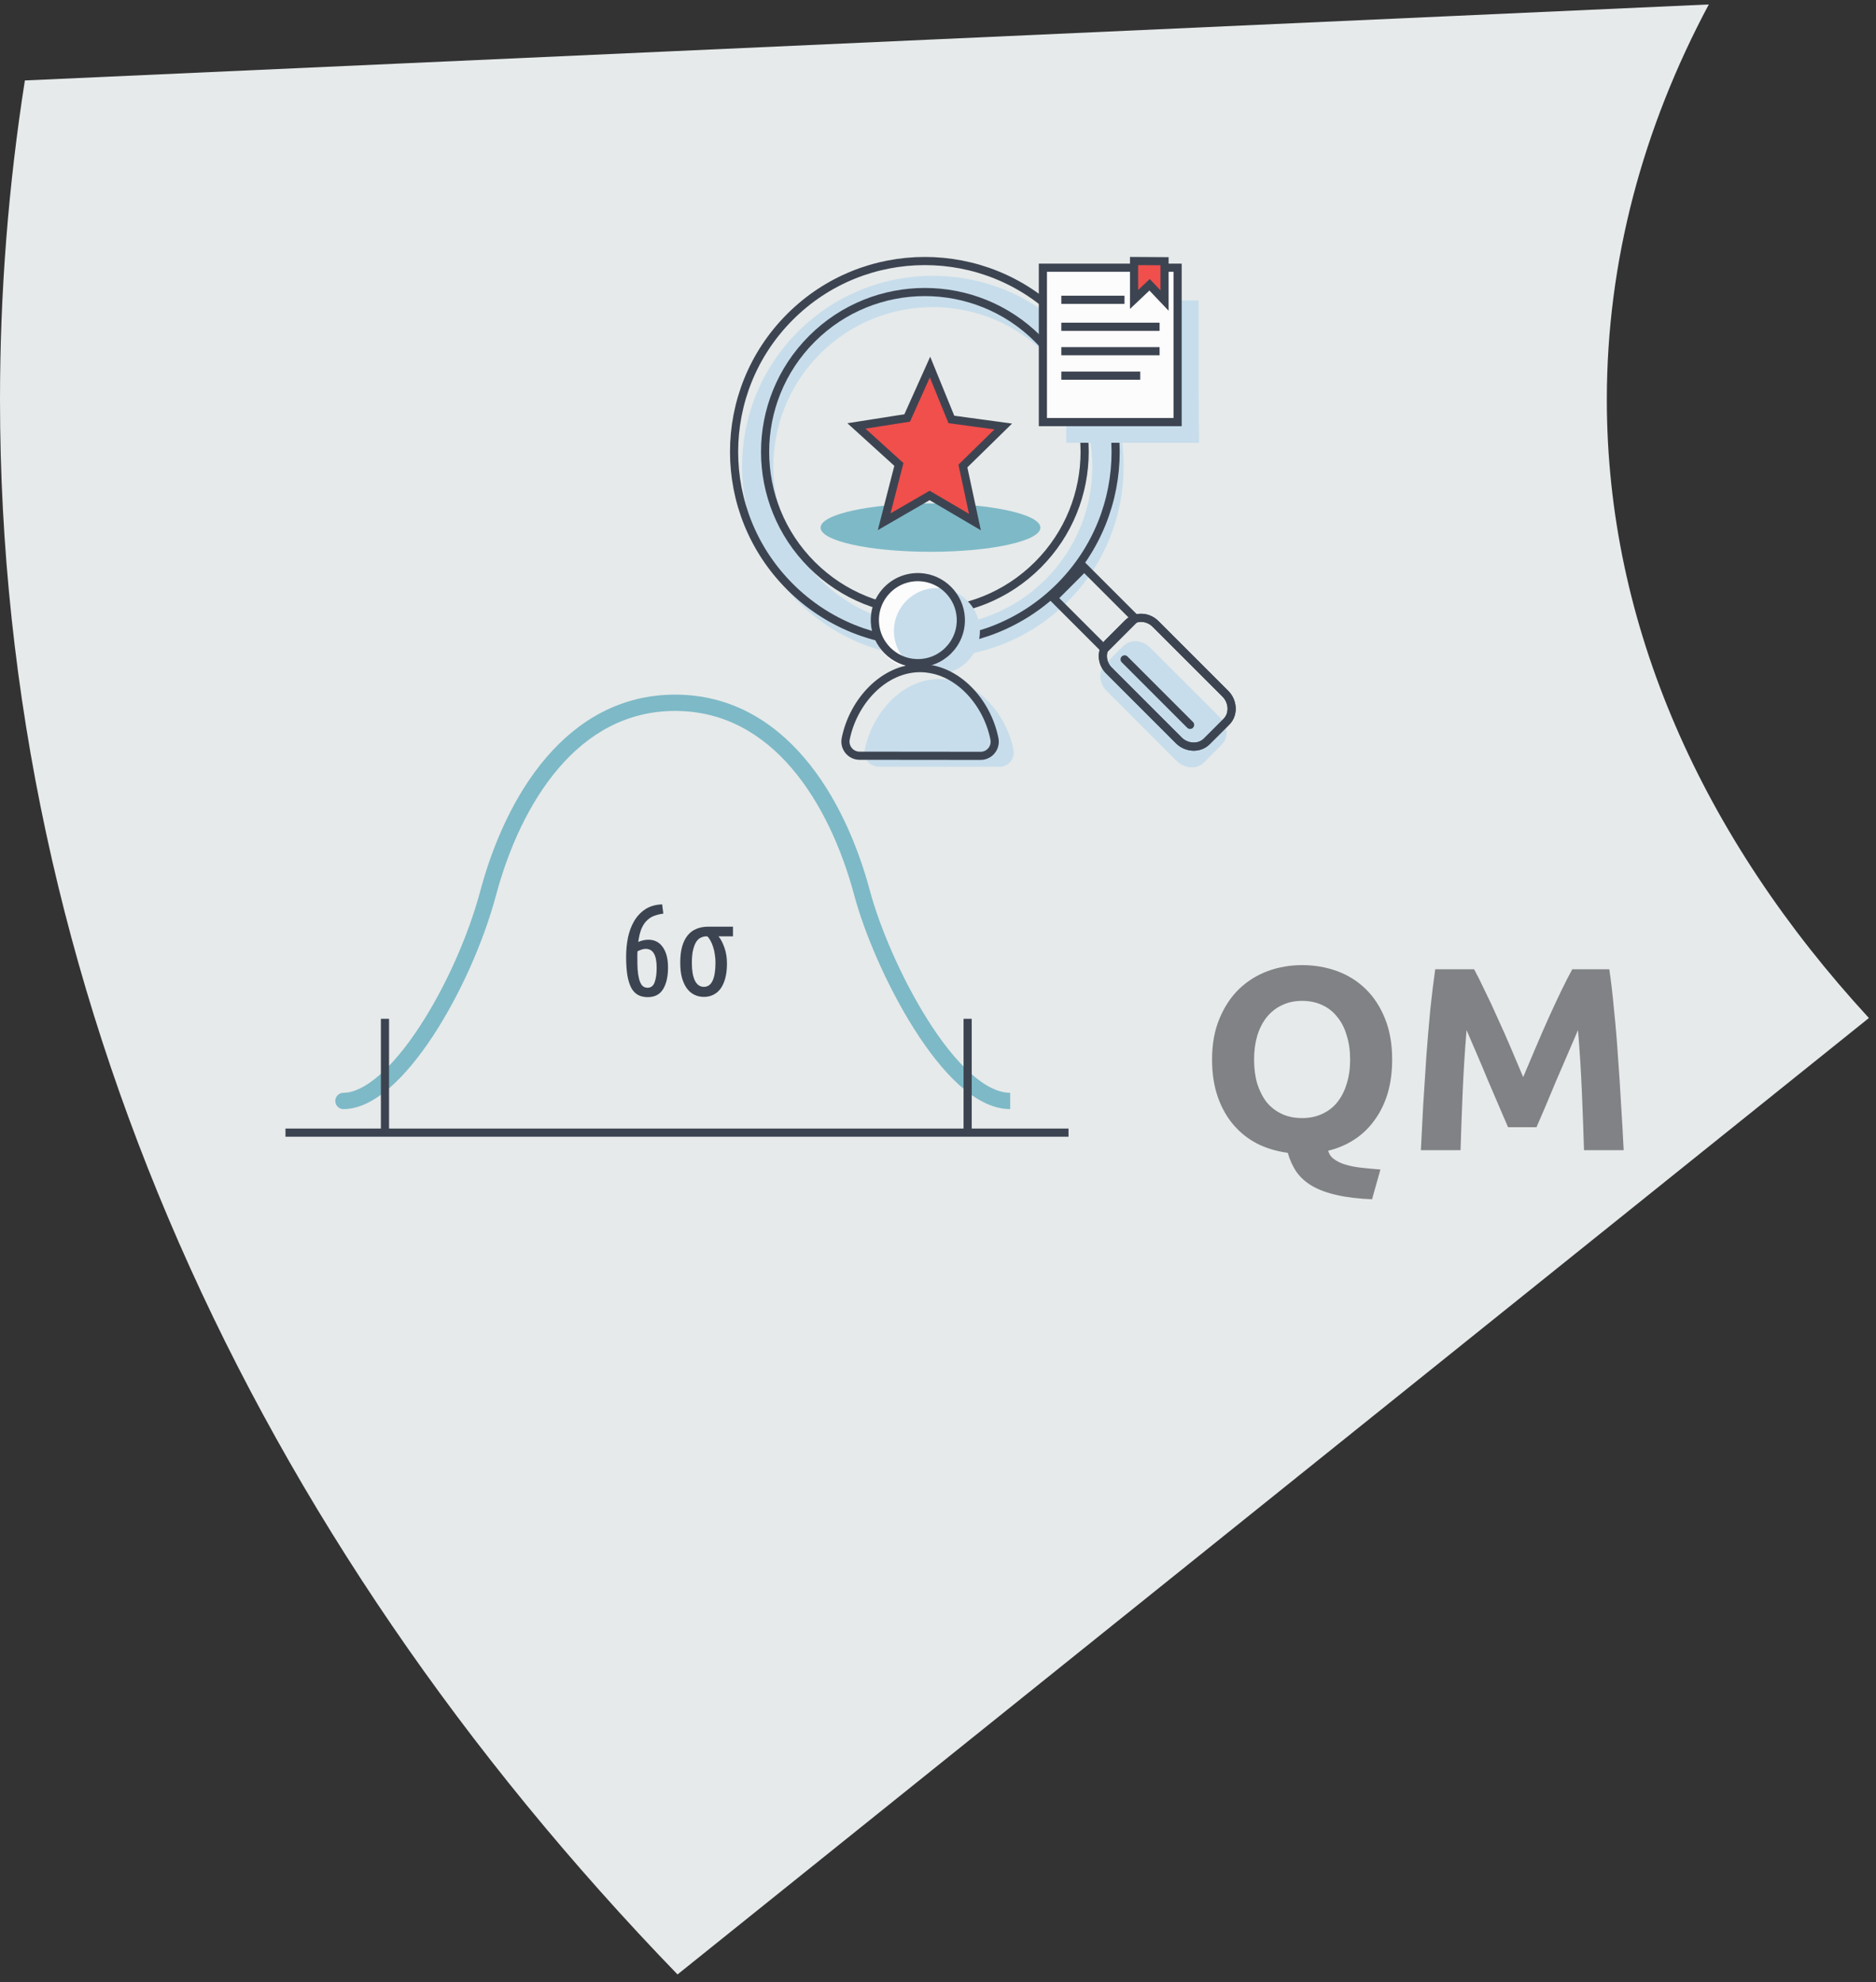 <svg width="230" height="243" viewBox="0 0 230 243" fill="none" xmlns="http://www.w3.org/2000/svg">
<rect x="0" y="0" width="230" height="243" fill="#333333" stroke="none"/>
<path fill-rule="evenodd" clip-rule="evenodd" d="M83.065 242.047L229.13 124.797C208.725 102.627 197 76.702 197 49C197 32.03 201.4 15.726 209.5 0.545L3.05 9.862C1.036 22.693 0 35.754 0 49C0 121.29 30.864 188.067 83.065 242.047Z" fill="#E6EAEA"/>
<g clip-path="url(#clip0_1717_19847)">
<path d="M59.854 109.469L60.82 109.727L59.854 109.469ZM105.691 109.469L106.657 109.21L105.691 109.469ZM42.107 133.964C41.555 133.964 41.107 134.412 41.107 134.964C41.107 135.517 41.555 135.964 42.107 135.964V133.964ZM60.82 109.727C62.324 104.113 64.835 98.437 68.473 94.183C72.094 89.95 76.8 87.154 82.773 87.154V85.154C76.088 85.154 70.863 88.312 66.953 92.884C63.06 97.436 60.44 103.416 58.888 109.21L60.82 109.727ZM82.773 87.154C88.746 87.154 93.452 89.95 97.073 94.183C100.71 98.437 103.222 104.113 104.725 109.727L106.657 109.21C105.105 103.416 102.486 97.436 98.593 92.884C94.683 88.312 89.457 85.154 82.773 85.154V87.154ZM58.888 109.21C57.388 114.811 54.584 121.087 51.383 125.944C49.783 128.374 48.107 130.411 46.476 131.83C44.823 133.268 43.34 133.964 42.107 133.964V135.964C44.053 135.964 45.995 134.9 47.788 133.339C49.603 131.76 51.394 129.563 53.053 127.045C56.373 122.006 59.265 115.533 60.82 109.727L58.888 109.21ZM104.725 109.727C105.97 114.375 108.718 120.842 112.089 126.161C113.775 128.822 115.643 131.238 117.59 133.001C119.518 134.746 121.65 135.964 123.85 135.964V133.964C122.383 133.964 120.716 133.133 118.932 131.518C117.168 129.921 115.411 127.668 113.779 125.091C110.512 119.936 107.848 113.655 106.657 109.21L104.725 109.727Z" fill="#7EB9C7"/>
<path d="M131 138.849L35 138.849" stroke="#3D4451"/>
<path d="M47.197 124.894L47.197 139.151" stroke="#3D4451"/>
<path d="M118.633 124.894L118.633 139.151" stroke="#3D4451"/>
<path d="M81.324 112C80.918 112.053 80.545 112.144 80.204 112.272C79.873 112.389 79.575 112.581 79.308 112.848C79.041 113.104 78.817 113.445 78.636 113.872C78.465 114.299 78.337 114.832 78.252 115.472C78.476 115.376 78.689 115.307 78.892 115.264C79.105 115.221 79.302 115.2 79.484 115.2C80.252 115.2 80.844 115.504 81.26 116.112C81.686 116.709 81.9 117.536 81.9 118.592C81.9 119.723 81.697 120.613 81.292 121.264C80.897 121.915 80.268 122.24 79.404 122.24C78.966 122.24 78.582 122.155 78.252 121.984C77.921 121.813 77.644 121.536 77.42 121.152C77.207 120.757 77.041 120.245 76.924 119.616C76.817 118.976 76.764 118.197 76.764 117.28C76.764 116.48 76.838 115.701 76.988 114.944C77.148 114.187 77.398 113.515 77.74 112.928C78.092 112.331 78.545 111.845 79.1 111.472C79.665 111.099 80.359 110.896 81.18 110.864L81.324 112ZM79.148 116.32C78.977 116.32 78.806 116.352 78.636 116.416C78.465 116.469 78.305 116.539 78.156 116.624C78.145 116.752 78.14 116.885 78.14 117.024C78.14 117.152 78.14 117.285 78.14 117.424C78.14 117.915 78.15 118.384 78.172 118.832C78.204 119.269 78.263 119.659 78.348 120C78.433 120.331 78.556 120.597 78.716 120.8C78.886 120.992 79.111 121.088 79.388 121.088C79.804 121.088 80.092 120.869 80.252 120.432C80.422 119.984 80.508 119.392 80.508 118.656C80.508 117.856 80.396 117.269 80.172 116.896C79.959 116.512 79.617 116.32 79.148 116.32ZM89.127 118.112C89.127 118.805 89.058 119.408 88.919 119.92C88.78 120.432 88.588 120.859 88.343 121.2C88.097 121.531 87.799 121.781 87.447 121.952C87.106 122.123 86.722 122.208 86.295 122.208C85.9 122.208 85.527 122.128 85.175 121.968C84.823 121.808 84.513 121.557 84.247 121.216C83.991 120.875 83.783 120.443 83.623 119.92C83.474 119.387 83.399 118.757 83.399 118.032C83.399 117.232 83.479 116.555 83.639 116C83.809 115.435 84.044 114.976 84.343 114.624C84.641 114.272 84.999 114.016 85.415 113.856C85.841 113.685 86.311 113.6 86.823 113.6H89.863V114.784H88.087C88.353 115.093 88.594 115.547 88.807 116.144C89.02 116.731 89.127 117.387 89.127 118.112ZM86.615 114.784C86.391 114.784 86.172 114.832 85.959 114.928C85.746 115.013 85.553 115.179 85.383 115.424C85.223 115.659 85.09 115.989 84.983 116.416C84.876 116.832 84.823 117.371 84.823 118.032C84.823 118.971 84.945 119.696 85.191 120.208C85.447 120.72 85.815 120.976 86.295 120.976C86.775 120.976 87.132 120.725 87.367 120.224C87.602 119.712 87.719 118.971 87.719 118C87.719 117.659 87.692 117.328 87.639 117.008C87.596 116.677 87.527 116.373 87.431 116.096C87.346 115.808 87.239 115.552 87.111 115.328C86.993 115.104 86.86 114.923 86.711 114.784H86.615Z" fill="#3D4451"/>
<path d="M130.904 40.662C121.77 31.528 106.961 31.528 97.827 40.662C88.693 49.797 88.693 64.605 97.827 73.739C106.961 82.874 121.77 82.874 130.904 73.739C140.038 64.605 140.038 49.797 130.904 40.662ZM128.191 71.027C120.555 78.663 108.175 78.663 100.539 71.027C92.904 63.392 92.904 51.011 100.539 43.376C108.175 35.74 120.555 35.74 128.191 43.376C135.828 51.011 135.826 63.392 128.191 71.027Z" fill="#C7DDEB"/>
<path d="M149.561 87.945C150.52 88.903 150.655 90.414 149.807 91.263L147.557 93.514C146.709 94.362 145.198 94.227 144.239 93.268L135.679 84.709C134.719 83.751 134.63 82.286 135.479 81.437L137.73 79.188C138.579 78.339 140.044 78.429 141.002 79.387L149.561 87.945Z" fill="#C7DDEB"/>
<path d="M114.079 67.644C121.521 67.644 127.555 66.318 127.555 64.682C127.555 63.045 121.521 61.719 114.079 61.719C106.636 61.719 100.603 63.045 100.603 64.682C100.603 66.318 106.636 67.644 114.079 67.644Z" fill="#7EB9C7"/>
<path d="M96.851 71.927C87.716 62.793 87.716 47.985 96.851 38.851C105.985 29.716 120.793 29.716 129.928 38.851C139.062 47.985 139.062 62.793 129.928 71.927C120.795 81.06 105.985 81.06 96.851 71.927Z" stroke="#3D4451" stroke-miterlimit="10"/>
<path d="M99.54 69.238C91.89 61.589 91.89 49.188 99.54 41.537C107.189 33.888 119.592 33.888 127.241 41.537C134.891 49.186 134.891 61.589 127.241 69.238C119.591 76.888 107.189 76.889 99.54 69.238Z" stroke="#3D4451" stroke-miterlimit="10"/>
<path d="M132.927 69.558L129.164 73.321L135.418 79.575L139.181 75.811L132.927 69.558Z" stroke="#3D4451" stroke-miterlimit="10" stroke-linecap="round"/>
<path d="M150.23 85.043C151.189 86.002 151.273 87.563 150.363 88.474L147.947 90.89C147.036 91.801 145.475 91.717 144.516 90.757L135.956 82.199C134.996 81.24 134.958 79.725 135.869 78.814L138.285 76.398C139.196 75.487 140.711 75.526 141.67 76.485L150.23 85.043Z" stroke="#3D4451" stroke-miterlimit="10"/>
<path d="M150.23 85.043C151.189 86.002 151.273 87.563 150.363 88.474L147.947 90.89C147.036 91.801 145.475 91.717 144.516 90.757L135.956 82.199C134.996 81.24 134.958 79.725 135.869 78.814L138.285 76.398C139.196 75.487 140.711 75.526 141.67 76.485L150.23 85.043Z" stroke="#3D4451" stroke-miterlimit="10"/>
<path d="M137.879 80.834L145.908 88.862" stroke="#3D4451" stroke-miterlimit="10" stroke-linecap="round"/>
<path d="M114.022 45L116.64 51.418L123 52.283L118.053 57.13L119.527 64L113.973 60.738L108.401 63.958L110.204 56.937L105 52.216L111.222 51.238L114.022 45Z" fill="#F04F4C" stroke="#3D4451" stroke-miterlimit="10"/>
<circle cx="112.5" cy="76.5" r="5.5" fill="#FCFCFC"/>
<path d="M114.589 82.629C117.717 82.79 120.288 80.221 120.132 77.094C119.999 74.414 117.825 72.236 115.146 72.097C112.016 71.935 109.443 74.504 109.601 77.635C109.735 80.313 111.911 82.491 114.589 82.629Z" fill="#C7DDEB"/>
<path d="M122.556 94C123.654 94.001 124.472 92.996 124.257 91.92C123.348 87.345 119.619 83.248 115.15 83.244C110.681 83.239 106.943 87.328 106.025 91.902C105.809 92.978 106.625 93.984 107.723 93.985L122.556 94Z" fill="#C7DDEB"/>
<path d="M112.251 81.289C115.379 81.45 117.95 78.882 117.794 75.754C117.661 73.074 115.487 70.896 112.808 70.757C109.678 70.595 107.105 73.165 107.263 76.295C107.397 78.973 109.572 81.151 112.251 81.289Z" stroke="#3D4451" stroke-miterlimit="10"/>
<path d="M120.218 92.66C121.316 92.661 122.134 91.656 121.919 90.581C121.01 86.005 117.281 81.908 112.812 81.904C108.345 81.899 104.606 85.988 103.687 90.562C103.471 91.638 104.287 92.644 105.385 92.645L120.218 92.66Z" stroke="#3D4451" stroke-miterlimit="10"/>
<path d="M147 54.283H130.729V38.62C130.729 37.633 131.578 36.833 132.625 36.833H146.955V47.546L147 54.283Z" fill="#C7DDEB"/>
<path d="M144.377 32.818H127.859V51.745H144.377V32.818Z" fill="#FCFCFC" stroke="#3D4451" stroke-miterlimit="10"/>
<path d="M130.119 40.06H142.168" stroke="#3D4451" stroke-miterlimit="10"/>
<path d="M130.119 43.055H142.168" stroke="#3D4451" stroke-miterlimit="10"/>
<path d="M130.119 46.051H139.796" stroke="#3D4451" stroke-miterlimit="10"/>
<path d="M130.119 36.751H137.864" stroke="#3D4451" stroke-miterlimit="10"/>
<path d="M142.773 32.023V36.841L140.94 34.911L139.037 36.711V32L142.773 32.023Z" fill="#F04F4C" stroke="#3D4451" stroke-miterlimit="10"/>
</g>
<path d="M153.752 129.896C153.752 130.984 153.88 131.965 154.136 132.84C154.413 133.715 154.797 134.472 155.288 135.112C155.8 135.731 156.419 136.211 157.144 136.552C157.869 136.893 158.701 137.064 159.64 137.064C160.557 137.064 161.379 136.893 162.104 136.552C162.851 136.211 163.469 135.731 163.96 135.112C164.472 134.472 164.856 133.715 165.112 132.84C165.389 131.965 165.528 130.984 165.528 129.896C165.528 128.808 165.389 127.827 165.112 126.952C164.856 126.056 164.472 125.299 163.96 124.68C163.469 124.04 162.851 123.549 162.104 123.208C161.379 122.867 160.557 122.696 159.64 122.696C158.701 122.696 157.869 122.877 157.144 123.24C156.419 123.581 155.8 124.072 155.288 124.712C154.797 125.331 154.413 126.088 154.136 126.984C153.88 127.859 153.752 128.829 153.752 129.896ZM170.68 129.896C170.68 131.453 170.488 132.861 170.104 134.12C169.72 135.357 169.176 136.445 168.472 137.384C167.789 138.323 166.968 139.101 166.008 139.72C165.048 140.339 163.992 140.787 162.84 141.064C162.947 141.491 163.181 141.832 163.544 142.088C163.907 142.365 164.365 142.589 164.92 142.76C165.475 142.931 166.115 143.059 166.84 143.144C167.587 143.229 168.387 143.304 169.24 143.368L168.216 147.016C166.552 146.952 165.123 146.781 163.928 146.504C162.755 146.248 161.752 145.885 160.92 145.416C160.109 144.947 159.459 144.371 158.968 143.688C158.499 143.005 158.136 142.216 157.88 141.32C156.557 141.149 155.331 140.787 154.2 140.232C153.069 139.656 152.088 138.888 151.256 137.928C150.424 136.968 149.773 135.816 149.304 134.472C148.835 133.128 148.6 131.603 148.6 129.896C148.6 127.997 148.899 126.333 149.496 124.904C150.093 123.453 150.893 122.237 151.896 121.256C152.92 120.275 154.093 119.539 155.416 119.048C156.76 118.557 158.168 118.312 159.64 118.312C161.155 118.312 162.584 118.557 163.928 119.048C165.272 119.539 166.445 120.275 167.448 121.256C168.451 122.237 169.24 123.453 169.816 124.904C170.392 126.333 170.68 127.997 170.68 129.896ZM180.729 118.824C181.113 119.528 181.551 120.403 182.041 121.448C182.553 122.472 183.076 123.592 183.609 124.808C184.164 126.003 184.708 127.229 185.241 128.488C185.775 129.747 186.276 130.931 186.745 132.04C187.215 130.931 187.716 129.747 188.249 128.488C188.783 127.229 189.316 126.003 189.849 124.808C190.404 123.592 190.927 122.472 191.417 121.448C191.929 120.403 192.377 119.528 192.761 118.824H197.305C197.519 120.296 197.711 121.949 197.881 123.784C198.073 125.597 198.233 127.496 198.361 129.48C198.511 131.443 198.639 133.416 198.745 135.4C198.873 137.384 198.98 139.251 199.065 141H194.201C194.137 138.845 194.052 136.499 193.945 133.96C193.839 131.421 193.679 128.861 193.465 126.28C193.081 127.176 192.655 128.168 192.185 129.256C191.716 130.344 191.247 131.432 190.777 132.52C190.329 133.608 189.892 134.653 189.465 135.656C189.039 136.637 188.676 137.48 188.377 138.184H184.889C184.591 137.48 184.228 136.637 183.801 135.656C183.375 134.653 182.927 133.608 182.457 132.52C182.009 131.432 181.551 130.344 181.081 129.256C180.612 128.168 180.185 127.176 179.801 126.28C179.588 128.861 179.428 131.421 179.321 133.96C179.215 136.499 179.129 138.845 179.065 141H174.201C174.287 139.251 174.383 137.384 174.489 135.4C174.617 133.416 174.745 131.443 174.873 129.48C175.023 127.496 175.183 125.597 175.353 123.784C175.545 121.949 175.748 120.296 175.961 118.824H180.729Z" fill="#818285"/>
<defs>
<clipPath id="clip0_1717_19847">
<rect width="128" height="128" fill="white" transform="translate(25 21)"/>
</clipPath>
</defs>
</svg>
